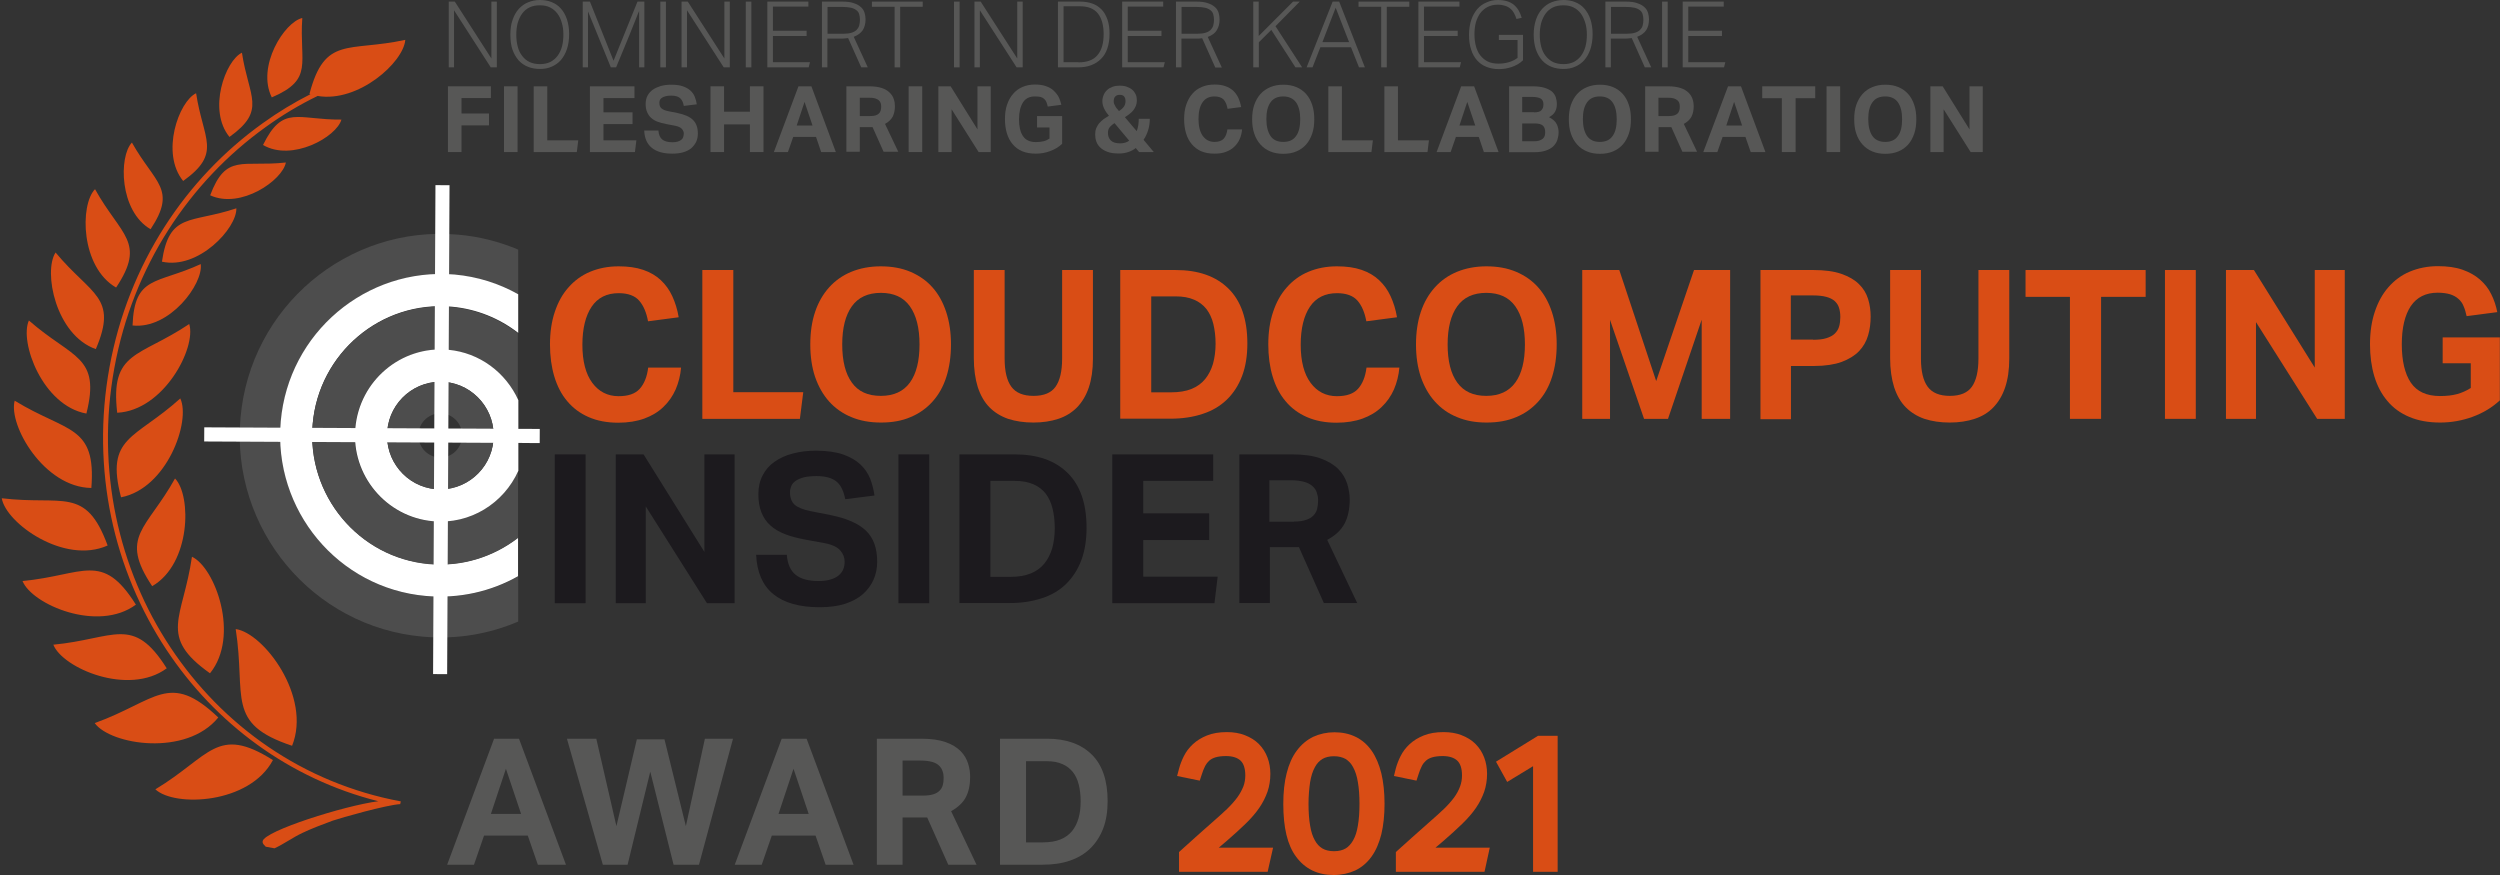 <svg width="120" height="42" viewBox="0 0 120 42" fill="none" xmlns="http://www.w3.org/2000/svg">
<rect x="0" y="0" width="120" height="42" fill="#333333" stroke="none"/>
<g clip-path="url(#clip0)">
<path d="M20.459 28.615C16.227 28.237 13.108 24.479 13.483 20.229C13.859 15.97 17.592 12.83 21.815 13.2C22.927 13.3 23.962 13.632 24.874 14.149V11.981C23.977 11.603 23.003 11.349 21.984 11.264C16.687 10.793 12.011 14.728 11.544 20.059C11.076 25.382 14.993 30.088 20.29 30.559C21.915 30.705 23.471 30.435 24.874 29.834V27.666C23.578 28.399 22.053 28.753 20.459 28.615Z" fill="#4D4D4D"/>
<path d="M13.476 20.221C13.1 24.479 16.227 28.237 20.451 28.607C22.045 28.746 23.571 28.391 24.866 27.658V25.806C23.686 26.717 22.176 27.21 20.589 27.064C17.209 26.763 14.71 23.747 15.009 20.344C15.308 16.942 18.297 14.419 21.677 14.72C22.881 14.828 23.977 15.283 24.874 15.978V14.126C23.962 13.609 22.927 13.277 21.815 13.177C17.584 12.822 13.851 15.97 13.476 20.221Z" fill="white"/>
<path d="M15.009 20.36C14.71 23.762 17.209 26.771 20.589 27.079C22.176 27.218 23.686 26.732 24.866 25.822V22.605C24.176 24.163 22.559 25.189 20.773 25.027C18.519 24.827 16.841 22.821 17.04 20.56C17.239 18.277 19.24 16.595 21.494 16.795C23.019 16.934 24.276 17.899 24.858 19.218V16.001C23.962 15.306 22.866 14.851 21.662 14.743C18.297 14.435 15.308 16.957 15.009 20.36Z" fill="#4D4D4D"/>
<path d="M21.509 16.788C19.255 16.587 17.255 18.269 17.055 20.552C16.856 22.813 18.535 24.819 20.788 25.02C22.574 25.181 24.184 24.155 24.881 22.597V19.21C24.284 17.891 23.034 16.927 21.509 16.788ZM23.686 21.131C23.563 22.551 22.306 23.6 20.911 23.477C19.5 23.353 18.458 22.096 18.588 20.676C18.711 19.256 19.96 18.207 21.363 18.331C22.766 18.462 23.816 19.719 23.686 21.131Z" fill="white"/>
<path d="M21.363 18.338C19.953 18.215 18.711 19.264 18.588 20.684C18.466 22.103 19.508 23.353 20.911 23.484C22.314 23.608 23.563 22.558 23.686 21.139C23.816 19.719 22.766 18.462 21.363 18.338ZM21.041 21.957C20.466 21.903 20.037 21.393 20.083 20.807C20.137 20.229 20.643 19.797 21.225 19.843C21.8 19.897 22.229 20.406 22.176 20.992C22.13 21.579 21.624 22.011 21.041 21.957Z" fill="#4D4D4D"/>
<path d="M9.805 20.512L9.801 21.191L25.906 21.268L25.909 20.589L9.805 20.512Z" fill="white"/>
<path d="M20.902 8.887L20.788 32.356L21.463 32.359L21.577 8.89L20.902 8.887Z" fill="white"/>
<path d="M32.692 17.637C32.662 18.015 32.57 18.369 32.432 18.693C32.286 19.017 32.094 19.295 31.842 19.534C31.596 19.773 31.29 19.959 30.929 20.09C30.569 20.221 30.148 20.29 29.672 20.29C29.136 20.29 28.66 20.198 28.254 20.02C27.848 19.843 27.503 19.588 27.227 19.257C26.951 18.933 26.744 18.531 26.606 18.069C26.468 17.606 26.399 17.096 26.399 16.533C26.399 15.955 26.476 15.43 26.629 14.975C26.782 14.512 26.997 14.118 27.288 13.794C27.572 13.47 27.917 13.216 28.323 13.046C28.73 12.876 29.182 12.784 29.695 12.784C30.148 12.784 30.538 12.838 30.876 12.954C31.213 13.069 31.489 13.231 31.719 13.447C31.949 13.663 32.133 13.918 32.271 14.219C32.409 14.52 32.516 14.859 32.577 15.229L31.106 15.422C31.029 15.006 30.891 14.674 30.684 14.435C30.477 14.196 30.148 14.072 29.695 14.072C29.128 14.072 28.691 14.288 28.4 14.72C28.109 15.152 27.955 15.762 27.955 16.549C27.955 17.343 28.116 17.953 28.43 18.377C28.745 18.801 29.166 19.017 29.695 19.017C30.155 19.017 30.492 18.902 30.707 18.663C30.922 18.423 31.06 18.084 31.113 17.644H32.692V17.637Z" fill="#D94D15"/>
<path d="M33.72 12.961H35.199V18.824H38.556L38.395 20.105H33.712V12.961H33.72Z" fill="#D94D15"/>
<path d="M42.289 20.282C41.761 20.282 41.285 20.198 40.864 20.02C40.45 19.851 40.089 19.596 39.798 19.272C39.507 18.948 39.285 18.554 39.124 18.091C38.97 17.629 38.894 17.112 38.894 16.533C38.894 15.954 38.97 15.43 39.124 14.975C39.277 14.512 39.507 14.118 39.798 13.794C40.089 13.47 40.45 13.216 40.864 13.046C41.278 12.876 41.753 12.784 42.274 12.784C42.803 12.784 43.278 12.868 43.7 13.046C44.114 13.223 44.474 13.47 44.758 13.794C45.049 14.118 45.264 14.512 45.417 14.975C45.57 15.438 45.647 15.954 45.647 16.533C45.647 17.112 45.57 17.636 45.425 18.091C45.279 18.554 45.056 18.948 44.765 19.272C44.474 19.596 44.121 19.851 43.707 20.02C43.301 20.198 42.826 20.282 42.289 20.282ZM42.282 19.002C42.903 19.002 43.37 18.786 43.677 18.361C43.983 17.937 44.137 17.328 44.137 16.533C44.137 15.746 43.983 15.137 43.677 14.705C43.37 14.273 42.91 14.057 42.282 14.057C41.661 14.057 41.193 14.273 40.887 14.705C40.58 15.137 40.427 15.746 40.427 16.533C40.427 17.328 40.58 17.937 40.887 18.361C41.193 18.794 41.653 19.002 42.282 19.002Z" fill="#D94D15"/>
<path d="M46.743 12.961H48.222V17.212C48.222 17.822 48.33 18.269 48.544 18.562C48.759 18.855 49.111 19.002 49.61 19.002C50.108 19.002 50.461 18.855 50.667 18.562C50.874 18.269 50.982 17.822 50.982 17.212V12.961H52.461V17.212C52.461 17.752 52.392 18.215 52.262 18.601C52.132 18.986 51.94 19.303 51.695 19.557C51.449 19.804 51.15 19.989 50.798 20.105C50.445 20.221 50.047 20.282 49.602 20.282C49.15 20.282 48.751 20.221 48.391 20.105C48.038 19.982 47.739 19.797 47.494 19.55C47.249 19.303 47.065 18.979 46.934 18.585C46.812 18.192 46.743 17.721 46.743 17.181V12.961Z" fill="#D94D15"/>
<path d="M53.772 12.961H56.424C57.513 12.961 58.356 13.254 58.961 13.848C59.567 14.442 59.873 15.322 59.873 16.487C59.873 17.081 59.789 17.598 59.621 18.045C59.452 18.493 59.207 18.871 58.892 19.179C58.57 19.488 58.187 19.719 57.727 19.866C57.267 20.02 56.754 20.097 56.179 20.097H53.772V12.961ZM56.209 18.832C56.593 18.832 56.922 18.778 57.191 18.67C57.459 18.562 57.681 18.4 57.85 18.192C58.019 17.983 58.141 17.737 58.225 17.459C58.302 17.173 58.348 16.857 58.348 16.502C58.348 16.155 58.31 15.839 58.241 15.553C58.172 15.268 58.057 15.029 57.911 14.836C57.758 14.643 57.559 14.489 57.321 14.388C57.076 14.28 56.784 14.226 56.432 14.226H55.259V18.832H56.209Z" fill="#D94D15"/>
<path d="M67.171 17.636C67.14 18.014 67.048 18.369 66.91 18.693C66.765 19.017 66.573 19.295 66.32 19.534C66.075 19.773 65.768 19.959 65.408 20.09C65.048 20.221 64.626 20.29 64.151 20.29C63.614 20.29 63.139 20.198 62.733 20.02C62.326 19.843 61.981 19.588 61.706 19.256C61.43 18.932 61.223 18.531 61.085 18.068C60.947 17.605 60.878 17.096 60.878 16.533C60.878 15.954 60.954 15.43 61.108 14.975C61.261 14.512 61.476 14.118 61.767 13.794C62.05 13.47 62.395 13.216 62.802 13.046C63.208 12.876 63.66 12.784 64.174 12.784C64.626 12.784 65.017 12.838 65.354 12.953C65.692 13.069 65.967 13.231 66.197 13.447C66.427 13.663 66.611 13.918 66.749 14.219C66.887 14.52 66.995 14.859 67.056 15.229L65.584 15.422C65.507 15.005 65.37 14.674 65.163 14.435C64.956 14.195 64.626 14.072 64.174 14.072C63.606 14.072 63.17 14.288 62.878 14.72C62.587 15.152 62.434 15.762 62.434 16.549C62.434 17.343 62.595 17.953 62.909 18.377C63.223 18.801 63.645 19.017 64.174 19.017C64.634 19.017 64.971 18.901 65.186 18.662C65.4 18.423 65.538 18.084 65.592 17.644H67.171V17.636Z" fill="#D94D15"/>
<path d="M71.356 20.282C70.827 20.282 70.352 20.198 69.938 20.02C69.516 19.851 69.164 19.596 68.873 19.272C68.581 18.948 68.359 18.554 68.198 18.091C68.045 17.629 67.968 17.112 67.968 16.533C67.968 15.954 68.045 15.43 68.198 14.975C68.351 14.512 68.581 14.118 68.873 13.794C69.164 13.47 69.524 13.216 69.938 13.046C70.352 12.876 70.827 12.784 71.348 12.784C71.877 12.784 72.353 12.868 72.774 13.046C73.188 13.223 73.548 13.47 73.832 13.794C74.123 14.118 74.338 14.512 74.491 14.975C74.644 15.438 74.721 15.954 74.721 16.533C74.721 17.112 74.644 17.636 74.499 18.091C74.353 18.554 74.131 18.948 73.84 19.272C73.548 19.596 73.196 19.851 72.782 20.02C72.368 20.198 71.893 20.282 71.356 20.282ZM71.341 19.002C71.962 19.002 72.429 18.786 72.736 18.361C73.043 17.937 73.196 17.328 73.196 16.533C73.196 15.746 73.043 15.137 72.736 14.705C72.429 14.273 71.969 14.057 71.341 14.057C70.72 14.057 70.252 14.273 69.946 14.705C69.639 15.137 69.486 15.746 69.486 16.533C69.486 17.328 69.639 17.937 69.946 18.361C70.26 18.794 70.72 19.002 71.341 19.002Z" fill="#D94D15"/>
<path d="M75.948 12.961H77.726L79.497 18.292L81.313 12.961H83.046V20.105H81.681V15.345L80.064 20.105H78.914L77.281 15.353V20.105H75.948V12.961Z" fill="#D94D15"/>
<path d="M84.502 12.961H87.039C87.584 12.961 88.036 13.023 88.388 13.146C88.741 13.27 89.025 13.432 89.232 13.64C89.439 13.841 89.584 14.08 89.668 14.35C89.753 14.62 89.791 14.905 89.791 15.198C89.791 15.515 89.753 15.816 89.668 16.101C89.584 16.387 89.439 16.641 89.232 16.857C89.025 17.073 88.741 17.243 88.396 17.374C88.051 17.497 87.606 17.567 87.078 17.567H85.966V20.12H84.502V12.961ZM87.024 16.309C87.285 16.309 87.499 16.286 87.668 16.232C87.837 16.178 87.974 16.109 88.074 16.009C88.174 15.908 88.243 15.8 88.281 15.661C88.319 15.522 88.335 15.376 88.335 15.214C88.335 15.044 88.312 14.898 88.273 14.774C88.235 14.651 88.166 14.543 88.066 14.45C87.967 14.365 87.837 14.296 87.66 14.249C87.492 14.203 87.277 14.18 87.016 14.18H85.959V16.302H87.024V16.309Z" fill="#D94D15"/>
<path d="M90.726 12.961H92.206V17.212C92.206 17.822 92.313 18.269 92.528 18.562C92.742 18.855 93.095 19.002 93.593 19.002C94.091 19.002 94.444 18.855 94.651 18.562C94.858 18.269 94.965 17.822 94.965 17.212V12.961H96.445V17.212C96.445 17.752 96.376 18.215 96.245 18.601C96.115 18.986 95.923 19.303 95.678 19.557C95.433 19.812 95.134 19.989 94.781 20.105C94.429 20.221 94.03 20.282 93.585 20.282C93.133 20.282 92.735 20.221 92.374 20.105C92.022 19.982 91.723 19.797 91.478 19.55C91.232 19.303 91.048 18.979 90.918 18.585C90.795 18.192 90.726 17.721 90.726 17.181V12.961Z" fill="#D94D15"/>
<path d="M99.365 14.249H97.226V12.961H102.991V14.249H100.852V20.105H99.357V14.249H99.365Z" fill="#D94D15"/>
<path d="M103.918 12.961H105.398V20.105H103.918V12.961Z" fill="#D94D15"/>
<path d="M106.854 12.961H108.188L111.108 17.644V12.961H112.549V20.105H111.223L108.287 15.461V20.105H106.846V12.961H106.854Z" fill="#D94D15"/>
<path d="M117.271 16.194H119.992V19.218C119.624 19.557 119.195 19.82 118.689 20.005C118.183 20.19 117.662 20.282 117.126 20.282C116.558 20.282 116.068 20.19 115.646 20.012C115.225 19.835 114.872 19.581 114.596 19.249C114.32 18.925 114.105 18.523 113.967 18.061C113.829 17.598 113.76 17.088 113.76 16.525C113.76 15.947 113.837 15.422 113.99 14.967C114.144 14.504 114.358 14.111 114.642 13.787C114.926 13.463 115.263 13.208 115.669 13.038C116.075 12.868 116.528 12.776 117.018 12.776C117.478 12.776 117.869 12.83 118.199 12.946C118.528 13.061 118.804 13.216 119.034 13.416C119.264 13.617 119.448 13.848 119.578 14.118C119.716 14.388 119.808 14.674 119.87 14.982L118.398 15.175C118.36 14.998 118.314 14.836 118.252 14.697C118.199 14.558 118.114 14.442 118.007 14.35C117.9 14.249 117.769 14.18 117.608 14.126C117.447 14.08 117.248 14.049 117.011 14.049C116.436 14.049 116.006 14.265 115.715 14.697C115.431 15.129 115.286 15.738 115.286 16.525C115.286 17.32 115.431 17.93 115.715 18.361C116.006 18.794 116.474 19.01 117.126 19.01C117.44 19.01 117.708 18.979 117.938 18.917C118.168 18.855 118.39 18.755 118.597 18.624V17.436H117.248V16.194H117.271Z" fill="#D94D15"/>
<path d="M26.629 21.81H28.109V28.954H26.629V21.81Z" fill="#1C1A1E"/>
<path d="M29.557 21.81H30.891L33.812 26.493V21.81H35.26V28.954H33.934L30.998 24.31V28.954H29.557V21.81Z" fill="#1C1A1E"/>
<path d="M37.767 26.624C37.797 27.064 37.943 27.388 38.188 27.588C38.434 27.789 38.802 27.889 39.285 27.889C39.514 27.889 39.714 27.866 39.875 27.812C40.036 27.766 40.166 27.697 40.266 27.612C40.365 27.527 40.434 27.427 40.48 27.319C40.526 27.203 40.542 27.079 40.542 26.948C40.542 26.763 40.473 26.586 40.335 26.424C40.197 26.262 39.944 26.138 39.568 26.069L38.641 25.899C38.273 25.829 37.951 25.745 37.675 25.637C37.399 25.529 37.161 25.39 36.977 25.22C36.786 25.05 36.648 24.842 36.548 24.595C36.448 24.348 36.402 24.055 36.402 23.716C36.402 23.376 36.471 23.075 36.609 22.813C36.747 22.551 36.931 22.335 37.177 22.165C37.422 21.995 37.706 21.856 38.05 21.771C38.388 21.679 38.763 21.633 39.162 21.633C39.675 21.633 40.112 21.694 40.457 21.81C40.802 21.933 41.078 22.088 41.293 22.288C41.508 22.489 41.661 22.713 41.768 22.975C41.868 23.237 41.937 23.507 41.975 23.785L40.572 23.962C40.496 23.569 40.358 23.284 40.151 23.114C39.944 22.944 39.622 22.852 39.2 22.852C38.947 22.852 38.74 22.875 38.579 22.913C38.418 22.96 38.288 23.014 38.188 23.083C38.089 23.152 38.02 23.237 37.981 23.33C37.943 23.422 37.92 23.523 37.92 23.623C37.92 23.893 37.997 24.094 38.142 24.225C38.288 24.356 38.549 24.464 38.901 24.533L39.875 24.726C40.641 24.881 41.209 25.128 41.569 25.475C41.929 25.822 42.105 26.316 42.105 26.964C42.105 27.28 42.044 27.565 41.929 27.828C41.814 28.09 41.638 28.322 41.416 28.522C41.186 28.723 40.902 28.869 40.557 28.985C40.212 29.093 39.806 29.147 39.346 29.147C38.38 29.147 37.636 28.939 37.123 28.522C36.609 28.105 36.333 27.473 36.295 26.632H37.767V26.624Z" fill="#1C1A1E"/>
<path d="M43.125 21.81H44.604V28.954H43.125V21.81Z" fill="#1C1A1E"/>
<path d="M46.053 21.81H48.705C49.794 21.81 50.637 22.103 51.242 22.697C51.848 23.291 52.155 24.171 52.155 25.336C52.155 25.93 52.07 26.447 51.902 26.894C51.733 27.342 51.488 27.72 51.173 28.028C50.859 28.337 50.468 28.568 50.008 28.715C49.548 28.869 49.035 28.946 48.46 28.946H46.053V21.81ZM48.491 27.689C48.874 27.689 49.203 27.635 49.472 27.527C49.74 27.419 49.962 27.257 50.131 27.049C50.3 26.84 50.422 26.593 50.507 26.316C50.583 26.03 50.629 25.714 50.629 25.359C50.629 25.012 50.591 24.695 50.522 24.41C50.453 24.125 50.338 23.885 50.192 23.692C50.039 23.5 49.84 23.345 49.602 23.245C49.357 23.137 49.066 23.083 48.713 23.083H47.54V27.689H48.491Z" fill="#1C1A1E"/>
<path d="M53.389 21.81H58.233V23.083H54.876V24.641H58.041V25.922H54.876V27.681H58.448L58.294 28.954H53.389V21.81Z" fill="#1C1A1E"/>
<path d="M59.49 21.81H62.005C62.564 21.81 63.024 21.872 63.384 22.003C63.745 22.134 64.028 22.304 64.235 22.512C64.442 22.72 64.58 22.96 64.664 23.214C64.741 23.469 64.787 23.723 64.787 23.97C64.787 24.433 64.703 24.819 64.542 25.128C64.373 25.444 64.097 25.706 63.706 25.914L65.147 28.946H63.545L62.349 26.262H60.954V28.946H59.49V21.81ZM62.104 25.035C62.334 25.035 62.526 25.012 62.679 24.958C62.832 24.912 62.955 24.834 63.039 24.75C63.131 24.657 63.193 24.549 63.223 24.425C63.254 24.302 63.269 24.155 63.269 24.009C63.269 23.885 63.246 23.762 63.208 23.646C63.17 23.53 63.101 23.422 63.001 23.338C62.901 23.245 62.771 23.176 62.602 23.129C62.434 23.083 62.219 23.052 61.959 23.052H60.931V25.043H62.104V25.035Z" fill="#1C1A1E"/>
<path fill-rule="evenodd" clip-rule="evenodd" d="M19.209 38.598C18.55 38.636 16.365 39.254 15.967 39.392C15.56 39.539 14.901 39.794 14.518 39.979C14.043 40.202 13.644 40.503 13.177 40.719L12.755 40.642C12.686 40.557 12.586 40.503 12.609 40.372C12.701 39.886 16.511 38.675 18.159 38.459C13.874 37.379 10.325 34.717 7.987 31.184C5.465 27.372 4.354 22.551 5.258 17.613C6.163 12.676 8.907 8.564 12.617 5.91C13.345 5.385 14.112 4.922 14.901 4.521C14.886 4.513 14.871 4.513 14.855 4.506C15.591 1.705 16.718 2.507 19.454 1.913C19.37 2.993 17.201 4.938 15.246 4.606C14.372 5.03 13.537 5.532 12.747 6.103C9.091 8.726 6.378 12.791 5.488 17.667C4.599 22.543 5.688 27.311 8.179 31.068C10.67 34.833 14.549 37.595 19.24 38.467L19.209 38.598ZM13.046 4.675C15.085 3.803 14.357 3.032 14.51 0.864C13.652 1.057 12.303 3.186 13.046 4.675ZM11.015 6.573C12.816 5.277 11.935 4.675 11.613 2.53C10.816 2.909 9.957 5.285 11.015 6.573ZM12.625 6.959C14.02 7.777 16.158 6.573 16.388 5.74C14.288 5.763 13.583 5.007 12.625 6.959ZM10.088 9.374C11.559 10.053 13.568 8.648 13.721 7.8C11.628 8.031 10.854 7.345 10.088 9.374ZM8.792 8.687C10.67 7.337 9.75 6.712 9.413 4.475C8.585 4.868 7.696 7.345 8.792 8.687ZM7.228 11.002C8.508 9.065 7.435 8.81 6.332 6.843C5.695 7.507 5.726 10.137 7.228 11.002ZM7.773 12.56C9.52 12.953 11.375 10.955 11.345 9.999C9.137 10.739 8.125 10.176 7.773 12.56ZM5.573 13.802C7.029 11.611 5.803 11.318 4.561 9.08C3.825 9.837 3.871 12.822 5.573 13.802ZM6.362 15.623C8.148 15.816 9.766 13.624 9.635 12.676C7.512 13.655 6.454 13.208 6.362 15.623ZM4.599 16.757C2.668 16.078 2.07 13.03 2.668 12.12C4.369 14.172 5.68 14.234 4.599 16.757ZM4.147 19.851C4.844 17.065 3.48 17.22 1.387 15.383C0.92 16.417 2.047 19.472 4.147 19.851ZM5.626 19.812C7.857 19.704 9.436 16.695 9.083 15.553C6.669 17.173 5.281 16.834 5.626 19.812ZM4.385 23.422C4.622 20.375 3.219 20.776 0.705 19.233C0.391 20.406 2.116 23.399 4.385 23.422ZM5.166 26.184C4.116 23.314 3.012 24.271 0.084 23.916C0.284 25.112 3.089 27.118 5.166 26.184ZM5.81 23.87C8.018 23.446 9.168 20.213 8.654 19.125C6.477 21.093 5.044 20.946 5.81 23.87ZM6.523 29.023C4.898 26.439 4.017 27.612 1.081 27.889C1.533 29.016 4.699 30.374 6.523 29.023ZM7.305 28.136C9.168 27.056 9.198 23.785 8.401 22.967C7.044 25.413 5.703 25.737 7.305 28.136ZM8.003 32.079C6.378 29.502 5.496 30.667 2.56 30.945C3.005 32.071 6.171 33.429 8.003 32.079ZM10.08 32.318C11.529 30.528 10.325 27.241 9.214 26.724C8.784 29.702 7.566 30.536 10.08 32.318ZM10.478 34.439C8.118 32.194 7.512 33.637 4.546 34.709C5.312 35.759 8.938 36.33 10.478 34.439ZM13.1 36.484C10.409 34.787 10.103 36.291 7.458 37.888C8.386 38.752 11.981 38.598 13.1 36.484ZM14.02 35.797C14.97 33.436 12.648 30.374 11.314 30.196C11.82 33.46 10.808 34.733 14.02 35.797Z" fill="#D94D15"/>
<path d="M23.716 35.458H24.912L27.166 41.506H25.817L25.334 40.11H23.233L22.751 41.506H21.463L23.716 35.458ZM25.012 39.068L24.284 36.9L23.563 39.068H25.012Z" fill="#575756"/>
<path d="M27.212 35.458H28.622L29.588 39.655L30.569 35.489H31.895L32.922 39.655L33.835 35.458H35.184L33.551 41.506H32.332L31.213 37.039L30.125 41.506H28.936L27.212 35.458Z" fill="#575756"/>
<path d="M37.522 35.458H38.717L40.971 41.506H39.63L39.147 40.11H37.046L36.563 41.506H35.268L37.522 35.458ZM38.817 39.068L38.089 36.9L37.368 39.068H38.817Z" fill="#575756"/>
<path d="M42.09 35.458H44.221C44.689 35.458 45.08 35.512 45.386 35.62C45.693 35.728 45.93 35.874 46.107 36.052C46.283 36.229 46.398 36.43 46.467 36.646C46.536 36.862 46.567 37.078 46.567 37.286C46.567 37.672 46.498 38.004 46.36 38.266C46.222 38.528 45.984 38.752 45.654 38.937L46.873 41.506H45.517L44.505 39.238H43.324V41.506H42.09V35.458ZM44.305 38.189C44.505 38.189 44.666 38.166 44.796 38.127C44.926 38.089 45.026 38.027 45.102 37.95C45.179 37.873 45.233 37.78 45.256 37.672C45.286 37.564 45.294 37.448 45.294 37.317C45.294 37.209 45.279 37.109 45.24 37.008C45.21 36.908 45.148 36.823 45.072 36.746C44.988 36.669 44.88 36.607 44.735 36.569C44.589 36.53 44.413 36.507 44.19 36.507H43.324V38.189H44.305Z" fill="#575756"/>
<path d="M48.008 35.458H50.254C51.173 35.458 51.886 35.712 52.4 36.214C52.913 36.715 53.166 37.464 53.166 38.451C53.166 38.953 53.097 39.392 52.952 39.77C52.806 40.148 52.599 40.465 52.331 40.727C52.063 40.989 51.733 41.182 51.35 41.313C50.967 41.444 50.522 41.506 50.039 41.506H48V35.458H48.008ZM50.062 40.434C50.384 40.434 50.667 40.388 50.898 40.295C51.127 40.202 51.311 40.071 51.457 39.894C51.603 39.716 51.702 39.508 51.771 39.269C51.84 39.03 51.871 38.76 51.871 38.459C51.871 38.166 51.84 37.896 51.779 37.657C51.718 37.417 51.626 37.217 51.495 37.055C51.365 36.893 51.196 36.762 50.997 36.677C50.79 36.584 50.545 36.538 50.246 36.538H49.249V40.434H50.062Z" fill="#575756"/>
<path d="M56.93 41.051C57.129 40.874 57.352 40.673 57.605 40.449C57.858 40.218 58.118 39.994 58.371 39.77C58.655 39.523 58.908 39.292 59.122 39.084C59.337 38.876 59.521 38.675 59.659 38.474C59.804 38.274 59.912 38.081 59.981 37.88C60.057 37.68 60.088 37.464 60.088 37.232C60.088 36.808 59.981 36.492 59.758 36.283C59.536 36.075 59.23 35.967 58.823 35.967C58.586 35.967 58.379 35.99 58.21 36.044C58.041 36.098 57.904 36.175 57.796 36.268C57.681 36.36 57.589 36.484 57.52 36.623C57.451 36.762 57.39 36.916 57.329 37.086L56.884 36.993C56.93 36.816 56.999 36.638 57.083 36.461C57.175 36.283 57.29 36.121 57.444 35.975C57.597 35.836 57.781 35.72 58.011 35.627C58.241 35.535 58.517 35.489 58.839 35.489C59.122 35.489 59.368 35.527 59.59 35.612C59.812 35.697 59.996 35.813 60.142 35.959C60.287 36.106 60.402 36.283 60.479 36.492C60.556 36.692 60.594 36.916 60.594 37.155C60.594 37.417 60.556 37.672 60.479 37.903C60.402 38.135 60.28 38.366 60.119 38.59C59.958 38.822 59.758 39.053 59.506 39.3C59.26 39.539 58.969 39.809 58.632 40.094C58.455 40.241 58.279 40.395 58.087 40.565C57.896 40.735 57.72 40.889 57.551 41.036H60.648L60.548 41.506H56.907V41.051H56.93Z" fill="#D94D15"/>
<path d="M60.847 41.846H56.593V40.897L57.382 40.187C57.635 39.956 57.896 39.732 58.157 39.5C58.432 39.261 58.685 39.03 58.9 38.829C59.099 38.636 59.268 38.443 59.398 38.266C59.521 38.096 59.613 37.919 59.682 37.749C59.743 37.587 59.774 37.41 59.774 37.217C59.774 36.893 59.697 36.654 59.552 36.515C59.398 36.368 59.161 36.291 58.846 36.291C58.639 36.291 58.471 36.314 58.34 36.353C58.218 36.391 58.118 36.445 58.041 36.515C57.965 36.584 57.904 36.661 57.85 36.762C57.789 36.885 57.727 37.032 57.681 37.186L57.589 37.471L56.501 37.248L56.593 36.9C56.646 36.7 56.723 36.499 56.823 36.299C56.93 36.083 57.076 35.89 57.26 35.72C57.444 35.55 57.666 35.411 57.934 35.303C58.203 35.195 58.517 35.141 58.885 35.141C59.207 35.141 59.498 35.188 59.751 35.288C60.011 35.388 60.242 35.527 60.425 35.712C60.609 35.898 60.747 36.114 60.839 36.36C60.931 36.6 60.977 36.87 60.977 37.147C60.977 37.448 60.931 37.734 60.839 38.004C60.747 38.266 60.617 38.528 60.441 38.783C60.272 39.03 60.05 39.284 59.789 39.539C59.536 39.786 59.237 40.056 58.9 40.349C58.77 40.457 58.639 40.573 58.501 40.688H61.108L60.847 41.846Z" fill="#D94D15"/>
<path d="M64.013 41.66C63.354 41.66 62.848 41.414 62.48 40.92C62.112 40.426 61.935 39.647 61.935 38.59C61.935 38.058 61.981 37.602 62.081 37.209C62.181 36.823 62.319 36.499 62.503 36.245C62.687 35.99 62.909 35.805 63.17 35.681C63.43 35.558 63.721 35.496 64.043 35.496C64.365 35.496 64.657 35.558 64.917 35.681C65.17 35.805 65.385 35.99 65.561 36.245C65.737 36.499 65.875 36.823 65.967 37.209C66.059 37.595 66.113 38.058 66.113 38.59C66.113 39.122 66.067 39.578 65.967 39.963C65.875 40.349 65.737 40.665 65.553 40.92C65.377 41.175 65.155 41.36 64.894 41.475C64.641 41.599 64.342 41.66 64.013 41.66ZM64.028 41.198C64.312 41.198 64.557 41.136 64.749 41.02C64.948 40.904 65.101 40.735 65.231 40.511C65.354 40.287 65.446 40.017 65.5 39.693C65.553 39.369 65.576 38.999 65.576 38.59C65.576 38.181 65.553 37.819 65.5 37.495C65.446 37.17 65.362 36.893 65.231 36.669C65.109 36.445 64.948 36.268 64.749 36.152C64.549 36.029 64.312 35.967 64.028 35.967C63.745 35.967 63.499 36.029 63.3 36.152C63.101 36.276 62.94 36.445 62.817 36.669C62.694 36.893 62.602 37.17 62.549 37.495C62.495 37.819 62.472 38.181 62.472 38.59C62.472 38.999 62.495 39.369 62.549 39.693C62.602 40.017 62.687 40.295 62.817 40.511C62.94 40.735 63.101 40.904 63.3 41.02C63.499 41.144 63.745 41.198 64.028 41.198Z" fill="#D94D15"/>
<path d="M64.013 42C63.246 42 62.641 41.707 62.211 41.12C61.797 40.565 61.598 39.732 61.598 38.582C61.598 38.027 61.652 37.533 61.759 37.117C61.867 36.684 62.028 36.322 62.242 36.036C62.464 35.736 62.733 35.512 63.039 35.365C63.346 35.226 63.683 35.149 64.051 35.149C64.427 35.149 64.764 35.219 65.063 35.365C65.37 35.512 65.63 35.736 65.845 36.044C66.044 36.33 66.197 36.692 66.305 37.124C66.404 37.541 66.458 38.035 66.458 38.582C66.458 39.138 66.404 39.624 66.305 40.04C66.197 40.465 66.044 40.827 65.837 41.113C65.623 41.414 65.354 41.637 65.048 41.784C64.741 41.923 64.388 42 64.013 42ZM64.028 36.299C63.806 36.299 63.622 36.345 63.476 36.43C63.331 36.522 63.208 36.646 63.116 36.823C63.009 37.016 62.932 37.255 62.886 37.541C62.84 37.842 62.809 38.197 62.809 38.582C62.809 38.976 62.832 39.331 62.886 39.632C62.932 39.917 63.009 40.156 63.116 40.341C63.208 40.511 63.331 40.642 63.476 40.727C63.622 40.812 63.806 40.858 64.036 40.858C64.258 40.858 64.442 40.812 64.588 40.727C64.733 40.642 64.848 40.511 64.948 40.341C65.055 40.156 65.132 39.917 65.178 39.632C65.232 39.323 65.255 38.976 65.255 38.582C65.255 38.197 65.232 37.849 65.178 37.541C65.132 37.255 65.055 37.016 64.948 36.823C64.856 36.646 64.733 36.522 64.588 36.43C64.434 36.345 64.25 36.299 64.028 36.299Z" fill="#D94D15"/>
<path d="M67.34 41.051C67.539 40.874 67.761 40.673 68.014 40.449C68.267 40.218 68.528 39.994 68.781 39.77C69.064 39.523 69.317 39.292 69.532 39.084C69.746 38.876 69.93 38.675 70.068 38.474C70.214 38.274 70.321 38.081 70.39 37.88C70.459 37.68 70.498 37.464 70.498 37.232C70.498 36.808 70.39 36.492 70.168 36.283C69.946 36.075 69.639 35.967 69.233 35.967C68.995 35.967 68.788 35.99 68.62 36.044C68.451 36.098 68.313 36.175 68.206 36.268C68.091 36.36 67.999 36.484 67.93 36.623C67.861 36.762 67.799 36.916 67.738 37.086L67.293 36.993C67.34 36.816 67.409 36.638 67.493 36.461C67.585 36.283 67.7 36.121 67.853 35.975C68.006 35.836 68.19 35.72 68.42 35.627C68.65 35.535 68.926 35.489 69.248 35.489C69.532 35.489 69.777 35.527 69.999 35.612C70.222 35.697 70.406 35.813 70.551 35.959C70.697 36.106 70.812 36.283 70.888 36.492C70.965 36.692 71.004 36.916 71.004 37.155C71.004 37.417 70.965 37.672 70.888 37.903C70.812 38.135 70.689 38.366 70.528 38.59C70.367 38.822 70.168 39.053 69.915 39.3C69.67 39.539 69.379 39.809 69.041 40.094C68.865 40.241 68.689 40.395 68.497 40.565C68.305 40.735 68.129 40.889 67.96 41.036H71.057L70.981 41.506H67.34V41.051Z" fill="#D94D15"/>
<path d="M71.257 41.846H67.002V40.897L67.792 40.187C68.045 39.956 68.305 39.732 68.566 39.5C68.85 39.254 69.095 39.03 69.309 38.829C69.509 38.636 69.677 38.443 69.808 38.266C69.93 38.096 70.022 37.919 70.084 37.749C70.145 37.587 70.176 37.41 70.176 37.217C70.176 36.893 70.099 36.654 69.953 36.515C69.8 36.368 69.562 36.291 69.248 36.291C69.041 36.291 68.873 36.314 68.742 36.353C68.62 36.391 68.52 36.445 68.443 36.515C68.367 36.584 68.305 36.661 68.252 36.762C68.19 36.885 68.129 37.032 68.083 37.186L67.991 37.471L66.91 37.248L66.995 36.9C67.048 36.7 67.125 36.499 67.225 36.299C67.332 36.083 67.478 35.89 67.661 35.72C67.845 35.55 68.068 35.411 68.336 35.303C68.604 35.195 68.918 35.141 69.287 35.141C69.608 35.141 69.9 35.188 70.153 35.288C70.413 35.388 70.643 35.527 70.827 35.712C71.011 35.898 71.149 36.114 71.241 36.36C71.333 36.6 71.379 36.862 71.379 37.147C71.379 37.448 71.333 37.734 71.241 38.004C71.149 38.266 71.019 38.528 70.843 38.783C70.674 39.03 70.452 39.284 70.191 39.539C69.938 39.786 69.639 40.056 69.302 40.349C69.171 40.457 69.041 40.573 68.903 40.688H71.509L71.257 41.846Z" fill="#D94D15"/>
<path d="M73.924 36.175L72.468 37.062L72.261 36.684L73.924 35.658H74.43V41.506H73.924V36.175Z" fill="#D94D15"/>
<path d="M74.767 41.846H73.587V36.777L72.345 37.533L71.808 36.561L73.824 35.319H74.767V41.846Z" fill="#D94D15"/>
<path d="M21.54 0.077H21.831L23.587 2.808V0.077H23.847V3.233H23.556L21.793 0.494V3.233H21.54V0.077Z" fill="#575756"/>
<path d="M25.916 3.31C25.717 3.31 25.525 3.279 25.349 3.209C25.173 3.14 25.027 3.04 24.897 2.901C24.774 2.762 24.675 2.592 24.598 2.384C24.529 2.176 24.498 1.936 24.498 1.666C24.498 1.396 24.529 1.157 24.606 0.949C24.675 0.741 24.774 0.571 24.904 0.424C25.035 0.285 25.18 0.177 25.357 0.108C25.525 0.039 25.709 0 25.916 0C26.116 0 26.307 0.031 26.476 0.1C26.652 0.17 26.798 0.27 26.921 0.409C27.043 0.548 27.143 0.717 27.212 0.926C27.281 1.134 27.319 1.366 27.319 1.636C27.319 1.913 27.281 2.152 27.212 2.361C27.143 2.569 27.043 2.739 26.921 2.885C26.798 3.024 26.645 3.132 26.476 3.202C26.307 3.279 26.116 3.31 25.916 3.31ZM25.916 3.078C26.1 3.078 26.261 3.047 26.407 2.978C26.545 2.909 26.668 2.808 26.759 2.685C26.852 2.561 26.928 2.407 26.974 2.237C27.02 2.06 27.043 1.875 27.043 1.666C27.043 1.458 27.02 1.265 26.966 1.096C26.921 0.918 26.844 0.771 26.752 0.648C26.66 0.525 26.537 0.424 26.399 0.355C26.261 0.285 26.1 0.255 25.916 0.255C25.725 0.255 25.564 0.285 25.418 0.355C25.273 0.424 25.157 0.525 25.066 0.648C24.974 0.771 24.904 0.926 24.851 1.096C24.805 1.273 24.782 1.458 24.782 1.666C24.782 1.875 24.805 2.068 24.851 2.237C24.897 2.415 24.966 2.561 25.066 2.685C25.157 2.808 25.28 2.909 25.418 2.978C25.556 3.04 25.725 3.078 25.916 3.078Z" fill="#575756"/>
<path d="M27.971 0.077H28.316L29.45 2.916L30.6 0.077H30.929V3.233H30.677V0.532C30.661 0.555 30.615 0.671 30.538 0.872C30.5 0.957 30.462 1.065 30.408 1.196C30.355 1.327 30.293 1.489 30.217 1.674C30.14 1.867 30.048 2.091 29.941 2.345C29.833 2.6 29.711 2.901 29.573 3.233H29.32L28.224 0.548V3.233H27.971V0.077Z" fill="#575756"/>
<path d="M31.696 0.077H31.964V3.233H31.696V0.077Z" fill="#575756"/>
<path d="M32.723 0.077H33.014L34.77 2.808V0.077H35.03V3.233H34.739L32.976 0.494V3.233H32.715V0.077H32.723Z" fill="#575756"/>
<path d="M35.797 0.077H36.065V3.233H35.797V0.077Z" fill="#575756"/>
<path d="M36.832 0.077H38.802V0.316H37.1V1.474H38.717V1.728H37.1V2.986H38.878L38.817 3.233H36.832V0.077Z" fill="#575756"/>
<path d="M39.453 0.077H40.434C40.657 0.077 40.848 0.1 40.986 0.154C41.132 0.201 41.247 0.27 41.331 0.347C41.416 0.424 41.469 0.517 41.5 0.617C41.531 0.717 41.546 0.825 41.546 0.934C41.546 1.134 41.5 1.304 41.416 1.443C41.324 1.582 41.178 1.69 40.979 1.767L41.653 3.233H41.339L40.71 1.828C40.664 1.836 40.611 1.836 40.557 1.844C40.511 1.852 40.457 1.852 40.396 1.852H39.714V3.233H39.453V0.077ZM40.473 1.62C40.634 1.62 40.764 1.605 40.864 1.574C40.971 1.543 41.048 1.497 41.109 1.443C41.17 1.381 41.216 1.312 41.239 1.234C41.262 1.15 41.278 1.057 41.278 0.949C41.278 0.849 41.262 0.756 41.239 0.679C41.216 0.602 41.17 0.532 41.101 0.486C41.032 0.432 40.948 0.393 40.841 0.37C40.733 0.347 40.595 0.332 40.427 0.332H39.721V1.62H40.473Z" fill="#575756"/>
<path d="M42.941 0.324H41.852V0.077H44.29V0.324H43.209V3.233H42.941V0.324Z" fill="#575756"/>
<path d="M45.792 0.077H46.061V3.233H45.792V0.077Z" fill="#575756"/>
<path d="M46.781 0.077H47.072L48.828 2.808V0.077H49.089V3.233H48.797L47.034 0.494V3.233H46.774V0.077H46.781Z" fill="#575756"/>
<path d="M50.782 0.077H51.84C52.063 0.077 52.254 0.108 52.431 0.17C52.607 0.231 52.752 0.332 52.875 0.455C52.998 0.579 53.09 0.748 53.159 0.941C53.228 1.134 53.258 1.366 53.258 1.628C53.258 1.898 53.22 2.129 53.151 2.33C53.082 2.53 52.982 2.7 52.844 2.831C52.714 2.963 52.553 3.063 52.369 3.132C52.185 3.202 51.971 3.233 51.741 3.233H50.782V0.077ZM51.764 2.993C52.185 2.993 52.492 2.878 52.684 2.639C52.883 2.407 52.975 2.068 52.975 1.636C52.975 1.211 52.883 0.88 52.699 0.648C52.515 0.417 52.231 0.301 51.833 0.301H51.051V2.986H51.764V2.993Z" fill="#575756"/>
<path d="M53.864 0.077H55.834V0.316H54.132V1.474H55.75V1.728H54.132V2.986H55.911L55.849 3.233H53.864V0.077Z" fill="#575756"/>
<path d="M56.447 0.077H57.428C57.651 0.077 57.842 0.1 57.98 0.154C58.126 0.201 58.241 0.27 58.325 0.347C58.41 0.424 58.463 0.517 58.494 0.617C58.524 0.717 58.54 0.825 58.54 0.934C58.54 1.134 58.494 1.304 58.41 1.443C58.325 1.589 58.179 1.697 57.972 1.774L58.647 3.24H58.333L57.704 1.836C57.658 1.844 57.605 1.844 57.551 1.852C57.505 1.852 57.451 1.852 57.39 1.852H56.708V3.233H56.447V0.077ZM57.467 1.62C57.628 1.62 57.758 1.605 57.858 1.574C57.965 1.543 58.041 1.497 58.103 1.443C58.164 1.381 58.21 1.312 58.233 1.234C58.256 1.15 58.272 1.057 58.272 0.949C58.272 0.849 58.256 0.756 58.233 0.679C58.21 0.602 58.164 0.532 58.095 0.486C58.026 0.432 57.942 0.393 57.835 0.37C57.727 0.347 57.589 0.332 57.421 0.332H56.715V1.62H57.467Z" fill="#575756"/>
<path d="M60.15 0.077H60.418V1.728L62.066 0.077H62.388L61.223 1.258L62.503 3.233H62.181L61.023 1.435L60.425 2.029V3.233H60.157V0.077H60.15Z" fill="#575756"/>
<path d="M63.967 0.077H64.281L65.515 3.233H65.232L64.848 2.268H63.377L63.001 3.233H62.717L63.967 0.077ZM64.756 2.021L64.112 0.37L63.476 2.021H64.756Z" fill="#575756"/>
<path d="M66.297 0.324H65.209V0.077H67.646V0.324H66.565V3.233H66.297V0.324Z" fill="#575756"/>
<path d="M68.083 0.077H70.053V0.316H68.351V1.474H69.969V1.728H68.351V2.986H70.13L70.068 3.233H68.083V0.077Z" fill="#575756"/>
<path d="M71.954 1.674H73.104V2.893C73.027 2.97 72.943 3.032 72.851 3.086C72.759 3.14 72.659 3.179 72.56 3.217C72.46 3.248 72.353 3.279 72.253 3.294C72.146 3.31 72.046 3.317 71.946 3.317C71.724 3.317 71.525 3.279 71.349 3.209C71.172 3.14 71.019 3.032 70.896 2.893C70.774 2.754 70.674 2.584 70.613 2.376C70.544 2.168 70.513 1.936 70.513 1.674C70.513 1.404 70.551 1.165 70.62 0.957C70.689 0.748 70.789 0.579 70.912 0.432C71.034 0.293 71.18 0.185 71.356 0.116C71.517 0.039 71.701 0 71.893 0C72.222 0 72.475 0.077 72.659 0.224C72.843 0.378 72.966 0.586 73.043 0.856L72.79 0.91C72.759 0.81 72.721 0.717 72.675 0.633C72.629 0.548 72.575 0.478 72.498 0.417C72.429 0.355 72.345 0.309 72.245 0.278C72.146 0.247 72.031 0.224 71.893 0.224C71.709 0.224 71.548 0.262 71.41 0.332C71.272 0.401 71.157 0.501 71.057 0.625C70.965 0.748 70.896 0.903 70.843 1.072C70.797 1.25 70.774 1.435 70.774 1.643C70.774 1.852 70.797 2.044 70.843 2.214C70.889 2.384 70.957 2.538 71.057 2.662C71.157 2.785 71.272 2.885 71.418 2.955C71.563 3.024 71.732 3.055 71.931 3.055C72.1 3.055 72.261 3.032 72.422 2.986C72.583 2.939 72.721 2.87 72.843 2.777V1.921H71.946V1.674H71.954Z" fill="#575756"/>
<path d="M75.043 3.31C74.844 3.31 74.652 3.279 74.476 3.209C74.3 3.14 74.154 3.04 74.024 2.901C73.901 2.762 73.801 2.592 73.725 2.384C73.656 2.176 73.617 1.936 73.617 1.666C73.617 1.396 73.656 1.157 73.725 0.949C73.794 0.741 73.893 0.571 74.024 0.424C74.154 0.285 74.3 0.177 74.476 0.108C74.652 0.039 74.844 0 75.043 0C75.242 0 75.434 0.031 75.603 0.1C75.779 0.17 75.925 0.27 76.047 0.409C76.17 0.548 76.27 0.717 76.339 0.926C76.407 1.134 76.446 1.366 76.446 1.636C76.446 1.913 76.407 2.152 76.339 2.361C76.27 2.569 76.17 2.739 76.047 2.885C75.925 3.024 75.771 3.132 75.603 3.202C75.434 3.279 75.25 3.31 75.043 3.31ZM75.043 3.078C75.227 3.078 75.388 3.047 75.534 2.978C75.672 2.909 75.794 2.808 75.886 2.685C75.978 2.561 76.055 2.407 76.101 2.237C76.147 2.06 76.17 1.875 76.17 1.666C76.17 1.458 76.147 1.265 76.093 1.096C76.04 0.926 75.971 0.771 75.879 0.648C75.787 0.525 75.664 0.424 75.526 0.355C75.388 0.285 75.227 0.255 75.043 0.255C74.852 0.255 74.691 0.285 74.545 0.355C74.399 0.424 74.284 0.525 74.192 0.648C74.1 0.771 74.031 0.926 73.978 1.096C73.932 1.273 73.909 1.458 73.909 1.666C73.909 1.875 73.932 2.068 73.978 2.237C74.024 2.415 74.093 2.561 74.192 2.685C74.292 2.808 74.407 2.909 74.545 2.978C74.683 3.04 74.852 3.078 75.043 3.078Z" fill="#575756"/>
<path d="M77.059 0.077H78.04C78.263 0.077 78.454 0.1 78.592 0.154C78.738 0.201 78.853 0.27 78.937 0.347C79.021 0.424 79.075 0.517 79.106 0.617C79.136 0.717 79.152 0.825 79.152 0.934C79.152 1.134 79.106 1.304 79.021 1.443C78.929 1.582 78.784 1.69 78.585 1.767L79.259 3.233H78.952L78.324 1.828C78.278 1.836 78.224 1.836 78.171 1.844C78.117 1.852 78.063 1.852 78.002 1.852H77.32V3.233H77.059V0.077ZM78.079 1.62C78.24 1.62 78.37 1.605 78.469 1.574C78.577 1.543 78.653 1.497 78.715 1.443C78.776 1.381 78.822 1.312 78.845 1.234C78.868 1.15 78.883 1.057 78.883 0.949C78.883 0.849 78.868 0.756 78.845 0.679C78.822 0.602 78.776 0.532 78.707 0.486C78.638 0.432 78.554 0.393 78.447 0.37C78.339 0.347 78.201 0.332 78.033 0.332H77.327V1.62H78.079Z" fill="#575756"/>
<path d="M79.78 0.077H80.049V3.233H79.78V0.077Z" fill="#575756"/>
<path d="M80.769 0.077H82.739V0.316H81.037V1.474H82.655V1.728H81.037V2.986H82.816L82.754 3.233H80.769V0.077Z" fill="#575756"/>
<path d="M21.501 4.143H23.563V4.706H22.153V5.447H23.471V6.018H22.153V7.298H21.501V4.143Z" fill="#575756"/>
<path d="M24.192 4.143H24.843V7.298H24.192V4.143Z" fill="#575756"/>
<path d="M25.617 4.143H26.269V6.735H27.756L27.687 7.298H25.617V4.143Z" fill="#575756"/>
<path d="M28.316 4.143H30.454V4.706H28.967V5.393H30.362V5.956H28.967V6.735H30.546L30.477 7.298H28.316V4.143Z" fill="#575756"/>
<path d="M31.604 6.272C31.619 6.465 31.681 6.612 31.788 6.697C31.895 6.781 32.056 6.828 32.271 6.828C32.37 6.828 32.462 6.82 32.532 6.797C32.6 6.774 32.662 6.743 32.7 6.712C32.746 6.673 32.777 6.635 32.792 6.581C32.807 6.535 32.823 6.473 32.823 6.419C32.823 6.334 32.792 6.257 32.731 6.187C32.669 6.118 32.554 6.064 32.394 6.033L31.987 5.956C31.826 5.925 31.681 5.886 31.558 5.84C31.435 5.794 31.336 5.732 31.251 5.655C31.167 5.578 31.106 5.485 31.06 5.377C31.014 5.269 30.991 5.138 30.991 4.992C30.991 4.845 31.021 4.706 31.083 4.59C31.144 4.475 31.228 4.382 31.336 4.305C31.443 4.228 31.573 4.174 31.719 4.127C31.865 4.089 32.033 4.066 32.209 4.066C32.44 4.066 32.631 4.089 32.777 4.143C32.93 4.197 33.053 4.266 33.145 4.351C33.237 4.436 33.306 4.536 33.352 4.652C33.398 4.768 33.428 4.884 33.444 5.007L32.823 5.084C32.792 4.907 32.731 4.783 32.639 4.706C32.547 4.629 32.409 4.59 32.217 4.59C32.102 4.59 32.018 4.598 31.941 4.621C31.872 4.637 31.811 4.668 31.765 4.698C31.719 4.729 31.688 4.768 31.673 4.806C31.658 4.845 31.65 4.891 31.65 4.938C31.65 5.053 31.681 5.146 31.75 5.2C31.819 5.262 31.926 5.308 32.087 5.339L32.516 5.424C32.853 5.493 33.106 5.601 33.26 5.755C33.421 5.91 33.497 6.126 33.497 6.411C33.497 6.55 33.474 6.673 33.421 6.797C33.367 6.913 33.29 7.013 33.191 7.105C33.091 7.19 32.961 7.26 32.807 7.306C32.654 7.352 32.478 7.375 32.271 7.375C31.842 7.375 31.52 7.283 31.29 7.098C31.06 6.913 30.937 6.635 30.922 6.265H31.604V6.272Z" fill="#575756"/>
<path d="M34.103 4.143H34.754V5.362H35.996V4.143H36.648V7.298H35.996V5.971H34.754V7.298H34.103V4.143Z" fill="#575756"/>
<path d="M38.326 4.143H38.947L40.12 7.298H39.415L39.17 6.573H38.074L37.821 7.298H37.146L38.326 4.143ZM39.001 6.025L38.618 4.891L38.242 6.025H39.001Z" fill="#575756"/>
<path d="M40.618 4.143H41.73C41.975 4.143 42.174 4.174 42.335 4.228C42.496 4.282 42.619 4.359 42.711 4.452C42.803 4.544 42.864 4.644 42.903 4.76C42.941 4.876 42.956 4.984 42.956 5.092C42.956 5.292 42.918 5.462 42.849 5.601C42.772 5.74 42.65 5.856 42.481 5.948L43.117 7.283H42.412L41.883 6.103H41.27V7.283H40.626V4.143H40.618ZM41.776 5.57C41.876 5.57 41.96 5.562 42.029 5.539C42.098 5.516 42.151 5.485 42.19 5.447C42.228 5.408 42.259 5.362 42.274 5.3C42.289 5.246 42.297 5.184 42.297 5.115C42.297 5.061 42.289 5.007 42.274 4.953C42.259 4.899 42.228 4.853 42.182 4.814C42.136 4.776 42.082 4.745 42.006 4.722C41.929 4.698 41.837 4.691 41.722 4.691H41.27V5.57H41.776Z" fill="#575756"/>
<path d="M43.615 4.143H44.267V7.298H43.615V4.143Z" fill="#575756"/>
<path d="M45.041 4.143H45.631L46.919 6.211V4.143H47.555V7.298H46.973L45.677 5.246V7.298H45.041V4.143Z" fill="#575756"/>
<path d="M49.778 5.57H50.982V6.905C50.821 7.051 50.629 7.175 50.407 7.252C50.185 7.337 49.955 7.375 49.717 7.375C49.472 7.375 49.249 7.337 49.066 7.26C48.882 7.183 48.728 7.067 48.606 6.92C48.483 6.774 48.391 6.604 48.33 6.396C48.268 6.187 48.238 5.964 48.238 5.717C48.238 5.462 48.268 5.231 48.337 5.03C48.406 4.83 48.498 4.652 48.629 4.506C48.751 4.359 48.904 4.251 49.081 4.174C49.257 4.097 49.456 4.058 49.679 4.058C49.878 4.058 50.054 4.081 50.2 4.135C50.346 4.181 50.468 4.251 50.568 4.343C50.667 4.436 50.752 4.536 50.813 4.652C50.874 4.768 50.913 4.899 50.944 5.03L50.292 5.115C50.277 5.038 50.254 4.968 50.231 4.907C50.208 4.845 50.169 4.791 50.123 4.752C50.077 4.706 50.016 4.675 49.947 4.652C49.863 4.637 49.778 4.629 49.671 4.629C49.418 4.629 49.227 4.722 49.104 4.914C48.981 5.107 48.912 5.377 48.912 5.724C48.912 6.072 48.974 6.342 49.104 6.535C49.234 6.727 49.441 6.82 49.725 6.82C49.863 6.82 49.978 6.805 50.085 6.781C50.192 6.758 50.284 6.712 50.376 6.65V6.118H49.778V5.57Z" fill="#575756"/>
<path d="M54.516 7.105C54.423 7.183 54.309 7.244 54.178 7.291C54.048 7.337 53.895 7.368 53.718 7.368C53.496 7.368 53.312 7.345 53.166 7.291C53.021 7.237 52.898 7.167 52.814 7.082C52.722 6.997 52.66 6.897 52.622 6.789C52.584 6.681 52.569 6.565 52.569 6.45C52.569 6.334 52.584 6.241 52.622 6.149C52.66 6.064 52.706 5.979 52.768 5.91C52.829 5.84 52.898 5.778 52.975 5.717C53.051 5.663 53.136 5.609 53.228 5.555C53.151 5.462 53.074 5.362 53.013 5.238C52.952 5.123 52.913 4.992 52.913 4.86C52.913 4.752 52.936 4.652 52.975 4.56C53.013 4.467 53.067 4.39 53.143 4.32C53.212 4.251 53.304 4.205 53.404 4.166C53.504 4.127 53.619 4.112 53.741 4.112C53.879 4.112 53.994 4.127 54.094 4.166C54.194 4.205 54.285 4.251 54.355 4.313C54.423 4.374 54.477 4.452 54.516 4.536C54.554 4.621 54.569 4.722 54.569 4.822C54.569 4.914 54.554 4.999 54.523 5.076C54.492 5.154 54.454 5.223 54.401 5.292C54.347 5.362 54.285 5.416 54.217 5.47C54.148 5.524 54.071 5.578 53.994 5.624L54.562 6.295C54.6 6.203 54.623 6.103 54.638 6.002C54.654 5.902 54.661 5.802 54.661 5.701H55.19C55.19 5.886 55.167 6.072 55.113 6.241C55.06 6.411 54.991 6.565 54.891 6.712L55.382 7.298H54.676L54.516 7.105ZM53.496 5.91C53.412 5.964 53.335 6.025 53.274 6.095C53.212 6.172 53.182 6.257 53.182 6.365C53.182 6.442 53.189 6.504 53.212 6.573C53.235 6.635 53.266 6.689 53.312 6.735C53.358 6.781 53.419 6.82 53.488 6.843C53.565 6.866 53.657 6.882 53.764 6.882C53.864 6.882 53.956 6.866 54.025 6.843C54.094 6.82 54.155 6.789 54.201 6.751L53.496 5.91ZM53.711 5.331C53.795 5.277 53.872 5.215 53.933 5.138C53.994 5.061 54.025 4.968 54.025 4.853C54.025 4.752 54.002 4.683 53.956 4.629C53.91 4.575 53.841 4.552 53.749 4.552C53.657 4.552 53.588 4.575 53.534 4.629C53.481 4.683 53.458 4.76 53.458 4.868C53.458 4.914 53.465 4.961 53.488 5.007C53.511 5.053 53.534 5.1 53.557 5.138C53.58 5.177 53.611 5.215 53.642 5.246C53.672 5.285 53.695 5.316 53.711 5.331Z" fill="#575756"/>
<path d="M59.621 6.211C59.605 6.38 59.567 6.535 59.506 6.673C59.444 6.82 59.352 6.943 59.245 7.044C59.138 7.152 59 7.229 58.839 7.291C58.678 7.352 58.494 7.375 58.287 7.375C58.049 7.375 57.842 7.337 57.658 7.26C57.482 7.183 57.329 7.067 57.206 6.92C57.083 6.774 56.991 6.604 56.93 6.396C56.869 6.187 56.838 5.964 56.838 5.717C56.838 5.462 56.869 5.231 56.938 5.03C57.007 4.83 57.099 4.652 57.229 4.506C57.352 4.359 57.505 4.251 57.689 4.174C57.865 4.097 58.072 4.058 58.294 4.058C58.494 4.058 58.67 4.081 58.816 4.135C58.961 4.181 59.084 4.259 59.191 4.351C59.291 4.444 59.375 4.56 59.437 4.691C59.498 4.822 59.544 4.968 59.575 5.138L58.923 5.223C58.892 5.038 58.831 4.891 58.739 4.783C58.639 4.683 58.494 4.629 58.294 4.629C58.041 4.629 57.85 4.722 57.72 4.914C57.589 5.107 57.528 5.37 57.528 5.717C57.528 6.064 57.597 6.334 57.735 6.527C57.873 6.712 58.057 6.812 58.294 6.812C58.494 6.812 58.647 6.758 58.739 6.658C58.831 6.55 58.892 6.403 58.915 6.211H59.621Z" fill="#575756"/>
<path d="M61.598 7.383C61.361 7.383 61.154 7.345 60.97 7.267C60.786 7.19 60.632 7.082 60.502 6.936C60.372 6.789 60.272 6.619 60.203 6.411C60.134 6.211 60.103 5.979 60.103 5.724C60.103 5.47 60.134 5.238 60.203 5.038C60.272 4.837 60.372 4.66 60.502 4.513C60.632 4.367 60.793 4.259 60.977 4.181C61.161 4.104 61.368 4.066 61.598 4.066C61.836 4.066 62.043 4.104 62.227 4.181C62.411 4.259 62.564 4.367 62.694 4.513C62.825 4.66 62.917 4.83 62.986 5.038C63.055 5.238 63.085 5.47 63.085 5.724C63.085 5.979 63.055 6.211 62.986 6.411C62.917 6.612 62.825 6.789 62.694 6.936C62.564 7.082 62.411 7.19 62.227 7.267C62.05 7.345 61.836 7.383 61.598 7.383ZM61.598 6.812C61.874 6.812 62.081 6.72 62.212 6.527C62.349 6.342 62.411 6.072 62.411 5.717C62.411 5.37 62.342 5.1 62.212 4.914C62.074 4.729 61.867 4.629 61.598 4.629C61.322 4.629 61.115 4.722 60.985 4.914C60.847 5.107 60.786 5.37 60.786 5.717C60.786 6.064 60.855 6.334 60.985 6.527C61.115 6.72 61.322 6.812 61.598 6.812Z" fill="#575756"/>
<path d="M63.76 4.143H64.411V6.735H65.898L65.829 7.298H63.76V4.143Z" fill="#575756"/>
<path d="M66.45 4.143H67.102V6.735H68.589L68.52 7.298H66.45V4.143Z" fill="#575756"/>
<path d="M70.137 4.143H70.758L71.931 7.298H71.226L70.981 6.573H69.884L69.631 7.298H68.957L70.137 4.143ZM70.812 6.025L70.429 4.891L70.053 6.025H70.812Z" fill="#575756"/>
<path d="M72.429 4.143H73.556C73.786 4.143 73.978 4.166 74.131 4.212C74.284 4.259 74.399 4.32 74.491 4.39C74.576 4.467 74.637 4.56 74.675 4.66C74.706 4.76 74.729 4.876 74.729 4.999C74.729 5.123 74.706 5.238 74.652 5.346C74.599 5.454 74.499 5.547 74.353 5.624C74.445 5.67 74.522 5.724 74.583 5.778C74.644 5.832 74.691 5.894 74.721 5.956C74.752 6.018 74.775 6.079 74.79 6.149C74.805 6.218 74.813 6.28 74.813 6.342C74.813 6.473 74.79 6.596 74.752 6.72C74.713 6.835 74.644 6.936 74.553 7.028C74.461 7.113 74.338 7.183 74.192 7.229C74.047 7.283 73.863 7.306 73.64 7.306H72.437V4.143H72.429ZM73.633 5.393C73.809 5.393 73.924 5.362 73.985 5.292C74.047 5.231 74.085 5.138 74.085 5.015C74.085 4.884 74.047 4.791 73.962 4.737C73.878 4.683 73.74 4.652 73.541 4.652H73.066V5.385H73.633V5.393ZM73.61 6.781C73.717 6.781 73.809 6.774 73.878 6.751C73.947 6.727 74.008 6.697 74.054 6.658C74.1 6.619 74.131 6.573 74.146 6.519C74.162 6.465 74.169 6.403 74.169 6.342C74.169 6.203 74.131 6.103 74.062 6.033C73.985 5.964 73.863 5.925 73.679 5.925H73.066V6.781H73.61Z" fill="#575756"/>
<path d="M76.799 7.383C76.561 7.383 76.354 7.345 76.17 7.267C75.986 7.19 75.833 7.082 75.702 6.936C75.572 6.789 75.472 6.619 75.403 6.411C75.334 6.211 75.304 5.979 75.304 5.724C75.304 5.47 75.334 5.238 75.403 5.038C75.472 4.837 75.572 4.66 75.702 4.513C75.833 4.367 75.986 4.259 76.178 4.181C76.362 4.104 76.569 4.066 76.799 4.066C77.036 4.066 77.243 4.104 77.427 4.181C77.611 4.259 77.764 4.367 77.895 4.513C78.025 4.66 78.117 4.83 78.186 5.038C78.255 5.238 78.285 5.47 78.285 5.724C78.285 5.979 78.255 6.211 78.186 6.411C78.117 6.612 78.025 6.789 77.895 6.936C77.764 7.082 77.611 7.19 77.427 7.267C77.243 7.345 77.036 7.383 76.799 7.383ZM76.791 6.812C77.067 6.812 77.274 6.72 77.404 6.527C77.542 6.342 77.603 6.072 77.603 5.717C77.603 5.37 77.534 5.1 77.404 4.914C77.266 4.722 77.067 4.629 76.791 4.629C76.515 4.629 76.308 4.722 76.178 4.914C76.04 5.107 75.978 5.37 75.978 5.717C75.978 6.064 76.047 6.334 76.178 6.527C76.316 6.72 76.522 6.812 76.791 6.812Z" fill="#575756"/>
<path d="M78.96 4.143H80.072C80.317 4.143 80.516 4.174 80.677 4.228C80.838 4.282 80.961 4.359 81.053 4.452C81.145 4.544 81.206 4.644 81.244 4.76C81.283 4.876 81.298 4.984 81.298 5.092C81.298 5.292 81.26 5.462 81.191 5.601C81.114 5.74 80.991 5.856 80.823 5.948L81.459 7.283H80.754L80.225 6.103H79.612V7.283H78.968V4.143H78.96ZM80.11 5.57C80.21 5.57 80.294 5.562 80.363 5.539C80.432 5.516 80.486 5.485 80.524 5.447C80.562 5.408 80.593 5.362 80.608 5.3C80.624 5.246 80.631 5.184 80.631 5.115C80.631 5.061 80.624 5.007 80.608 4.953C80.593 4.899 80.562 4.853 80.516 4.814C80.47 4.776 80.416 4.745 80.34 4.722C80.263 4.698 80.171 4.691 80.056 4.691H79.604V5.57H80.11Z" fill="#575756"/>
<path d="M82.946 4.143H83.567L84.74 7.298H84.034L83.781 6.573H82.685L82.433 7.298H81.758L82.946 4.143ZM83.621 6.025L83.237 4.891L82.862 6.025H83.621Z" fill="#575756"/>
<path d="M85.529 4.714H84.586V4.143H87.131V4.714H86.189V7.298H85.529V4.714Z" fill="#575756"/>
<path d="M87.675 4.143H88.327V7.298H87.675V4.143Z" fill="#575756"/>
<path d="M90.496 7.383C90.259 7.383 90.052 7.345 89.868 7.267C89.684 7.19 89.531 7.082 89.4 6.936C89.27 6.789 89.17 6.619 89.101 6.411C89.032 6.211 89.002 5.979 89.002 5.724C89.002 5.47 89.032 5.238 89.101 5.038C89.17 4.837 89.27 4.66 89.4 4.513C89.531 4.367 89.684 4.259 89.875 4.181C90.059 4.104 90.266 4.066 90.496 4.066C90.734 4.066 90.941 4.104 91.125 4.181C91.309 4.259 91.462 4.367 91.593 4.513C91.723 4.66 91.815 4.83 91.884 5.038C91.953 5.238 91.983 5.47 91.983 5.724C91.983 5.979 91.953 6.211 91.884 6.411C91.815 6.612 91.723 6.789 91.593 6.936C91.462 7.082 91.309 7.19 91.125 7.267C90.941 7.345 90.734 7.383 90.496 7.383ZM90.489 6.812C90.765 6.812 90.972 6.72 91.102 6.527C91.24 6.342 91.301 6.072 91.301 5.717C91.301 5.37 91.232 5.1 91.102 4.914C90.964 4.722 90.765 4.629 90.489 4.629C90.213 4.629 90.006 4.722 89.875 4.914C89.737 5.107 89.676 5.37 89.676 5.717C89.676 6.064 89.745 6.334 89.875 6.527C90.013 6.72 90.22 6.812 90.489 6.812Z" fill="#575756"/>
<path d="M92.658 4.143H93.248L94.536 6.211V4.143H95.172V7.298H94.59L93.294 5.246V7.298H92.658V4.143Z" fill="#575756"/>
</g>
<defs>
<clipPath id="clip0">
<rect width="120" height="42" fill="white"/>
</clipPath>
</defs>
</svg>
